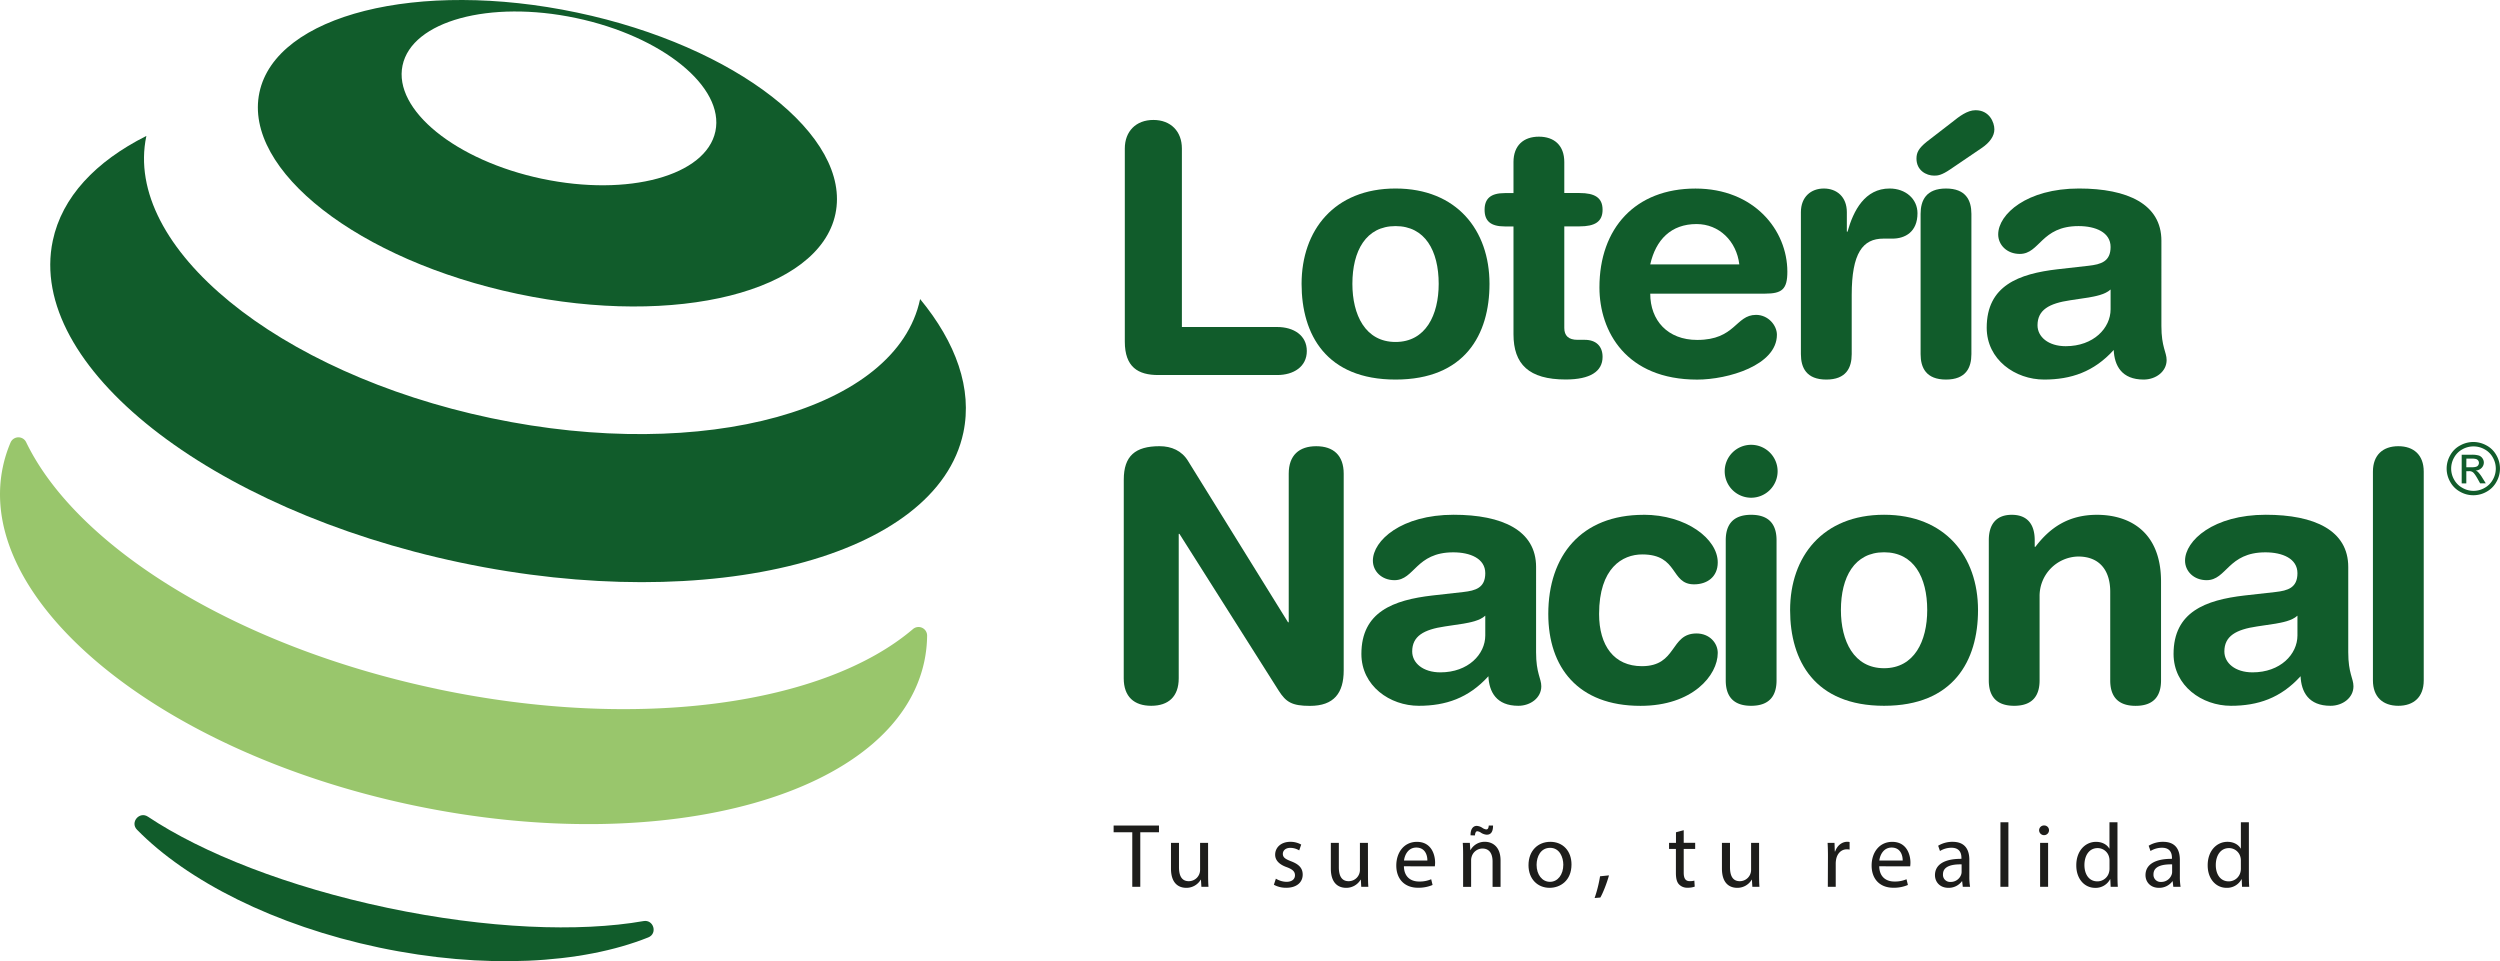 <svg xmlns="http://www.w3.org/2000/svg" viewBox="0 0 1804.92 693.95"><defs><style>.cls-1{fill:#115c2b;}.cls-2{fill:#1d1d1b;}.cls-3{fill:#99c66c;}</style></defs><g id="DERECHOS_RESERVADOS" data-name="DERECHOS RESERVADOS"><path class="cls-1" d="M1785.7,319.1a19.71,19.71,0,0,1,9.46,2.49,17.62,17.62,0,0,1,7.18,7.11,19.26,19.26,0,0,1,0,19.19,17.91,17.91,0,0,1-7.11,7.12,19.3,19.3,0,0,1-19.14,0,18,18,0,0,1-7.12-7.12,19.2,19.2,0,0,1,0-19.19,17.61,17.61,0,0,1,7.2-7.11A19.64,19.64,0,0,1,1785.7,319.1Zm0,3.19a16.32,16.32,0,0,0-7.89,2.07,15,15,0,0,0-6,5.94,16,16,0,0,0,0,16,15,15,0,0,0,6,5.94,16,16,0,0,0,16,0,15.06,15.06,0,0,0,5.93-5.94,16,16,0,0,0,0-16,14.79,14.79,0,0,0-6-5.94A16.28,16.28,0,0,0,1785.7,322.29ZM1777.26,349v-20.7h7.11a17.14,17.14,0,0,1,5.28.58,5.1,5.1,0,0,1,2.6,2,5.32,5.32,0,0,1,1,3,5.51,5.51,0,0,1-1.62,3.95,6.37,6.37,0,0,1-4.29,1.88,5.47,5.47,0,0,1,1.75,1.1,23.58,23.58,0,0,1,3.06,4.1l2.52,4.06h-4.08l-1.83-3.27c-1.44-2.56-2.6-4.17-3.49-4.81a4.25,4.25,0,0,0-2.67-.72h-2V349Zm3.34-11.65h4.06q2.89,0,4-.87a3,3,0,0,0,.55-3.94,3.11,3.11,0,0,0-1.42-1.08,10.47,10.47,0,0,0-3.35-.35h-3.8Z"/></g><g id="TU_SUEÑO_TU_REALIDAD" data-name="TU SUEÑO, TU REALIDAD"><path class="cls-2" d="M817.47,600.88H804V596h32.75v4.86H823.25v39.38h-5.78Z"/><path class="cls-2" d="M872.22,631.6c0,3.28.07,6.17.27,8.66h-5.12l-.33-5.18h-.13a12,12,0,0,1-10.5,5.9c-5,0-11-2.75-11-13.91V608.5h5.78v17.58c0,6,1.84,10.11,7.09,10.11a8.14,8.14,0,0,0,8.14-8.2V608.5h5.77Z"/><path class="cls-2" d="M921.14,634.36a15.22,15.22,0,0,0,7.62,2.29c4.2,0,6.17-2.1,6.17-4.72s-1.64-4.27-5.91-5.85c-5.71-2-8.4-5.18-8.4-9,0-5.12,4.13-9.32,11-9.32a15.84,15.84,0,0,1,7.81,2l-1.45,4.2a12.31,12.31,0,0,0-6.49-1.83c-3.41,0-5.32,2-5.32,4.33,0,2.62,1.91,3.8,6,5.38,5.51,2.1,8.33,4.86,8.33,9.58,0,5.58-4.33,9.52-11.87,9.52a18.15,18.15,0,0,1-8.93-2.17Z"/><path class="cls-2" d="M987.64,631.6c0,3.28.07,6.17.26,8.66h-5.12l-.32-5.18h-.13a12,12,0,0,1-10.51,5.9c-5,0-11-2.75-11-13.91V608.5h5.78v17.58c0,6,1.84,10.11,7.09,10.11a8.11,8.11,0,0,0,8.13-8.2V608.5h5.78Z"/><path class="cls-2" d="M1013.58,625.43c.13,7.81,5.12,11,10.9,11a20.82,20.82,0,0,0,8.79-1.65l1,4.14a25.76,25.76,0,0,1-10.57,2c-9.78,0-15.62-6.43-15.62-16s5.64-17.13,14.9-17.13c10.37,0,13.12,9.13,13.12,15a23.29,23.29,0,0,1-.19,2.69Zm16.93-4.14c.07-3.67-1.5-9.38-8-9.38-5.85,0-8.41,5.38-8.86,9.38Z"/><path class="cls-2" d="M1056.32,617.09c0-3.28-.06-6-.26-8.59h5.12l.33,5.25h.13a11.68,11.68,0,0,1,10.5-6c4.4,0,11.22,2.63,11.22,13.52v19h-5.77V622c0-5.12-1.91-9.39-7.35-9.39a8.22,8.22,0,0,0-7.75,5.91,8.38,8.38,0,0,0-.39,2.69v19.1h-5.78Zm5.38-14c-.13-4.27,1.65-6.83,4.47-6.83a8.1,8.1,0,0,1,4.07,1.44,6.42,6.42,0,0,0,2.75,1.12c1,0,1.71-.59,1.84-2.82h3.09c.06,4.39-1.45,6.63-4.53,6.63a8.68,8.68,0,0,1-4-1.32,5.89,5.89,0,0,0-2.82-1.18c-1,0-1.57,1.12-1.71,3Z"/><path class="cls-2" d="M1134.57,624.12c0,11.74-8.14,16.86-15.82,16.86-8.6,0-15.22-6.3-15.22-16.34,0-10.63,7-16.87,15.75-16.87C1128.4,607.77,1134.57,614.4,1134.57,624.12Zm-25.2.32c0,7,4,12.21,9.65,12.21s9.64-5.18,9.64-12.34c0-5.38-2.69-12.2-9.51-12.2S1109.37,618.4,1109.37,624.44Z"/><path class="cls-2" d="M1151.26,648.34a94.91,94.91,0,0,0,3.93-15.69l6.44-.66c-1.51,5.58-4.4,12.87-6.24,16Z"/><path class="cls-2" d="M1215.59,599.37v9.13h8.27v4.39h-8.27V630c0,3.94,1.12,6.17,4.34,6.17a12.73,12.73,0,0,0,3.34-.39l.26,4.33a14.07,14.07,0,0,1-5.12.79,8,8,0,0,1-6.23-2.43c-1.64-1.71-2.23-4.53-2.23-8.27V612.89H1205V608.5H1210v-7.62Z"/><path class="cls-2" d="M1270,631.6c0,3.28.07,6.17.26,8.66h-5.12l-.32-5.18h-.13a12,12,0,0,1-10.51,5.9c-5,0-11-2.75-11-13.91V608.5H1249v17.58c0,6,1.84,10.11,7.09,10.11a8.14,8.14,0,0,0,8.14-8.2V608.5H1270Z"/><path class="cls-2" d="M1319.72,618.4c0-3.73-.07-6.95-.26-9.9h5l.2,6.23h.26c1.45-4.27,4.92-7,8.79-7a6.24,6.24,0,0,1,1.64.2v5.45a8.57,8.57,0,0,0-2-.2c-4.07,0-7,3.09-7.75,7.42a16.47,16.47,0,0,0-.26,2.69v16.93h-5.71Z"/><path class="cls-2" d="M1356.75,625.43c.13,7.81,5.12,11,10.89,11a20.91,20.91,0,0,0,8.8-1.65l1,4.14a25.72,25.72,0,0,1-10.57,2c-9.78,0-15.62-6.43-15.62-16s5.65-17.13,14.9-17.13c10.37,0,13.13,9.13,13.13,15a20.82,20.82,0,0,1-.2,2.69Zm16.93-4.14c.06-3.67-1.51-9.38-8-9.38-5.84,0-8.4,5.38-8.86,9.38Z"/><path class="cls-2" d="M1417.07,640.26l-.45-4h-.2a11.84,11.84,0,0,1-9.71,4.72c-6.44,0-9.72-4.52-9.72-9.12,0-7.68,6.83-11.88,19.1-11.81v-.66c0-2.63-.72-7.35-7.22-7.35a15.87,15.87,0,0,0-8.27,2.36l-1.31-3.81a19.76,19.76,0,0,1,10.44-2.82c9.71,0,12.07,6.63,12.07,13v11.88a44,44,0,0,0,.53,7.61Zm-.85-16.21c-6.3-.13-13.45,1-13.45,7.15a5.11,5.11,0,0,0,5.45,5.52,7.91,7.91,0,0,0,7.68-5.32,6.19,6.19,0,0,0,.32-1.84Z"/><path class="cls-2" d="M1444.26,593.66H1450v46.6h-5.78Z"/><path class="cls-2" d="M1479.32,599.57a3.58,3.58,0,0,1-7.15,0,3.51,3.51,0,0,1,3.61-3.61A3.43,3.43,0,0,1,1479.32,599.57Zm-6.43,40.69V608.5h5.77v31.76Z"/><path class="cls-2" d="M1528.75,593.66v38.4c0,2.82.07,6,.26,8.2h-5.18l-.26-5.51h-.14A11.75,11.75,0,0,1,1512.6,641c-7.68,0-13.58-6.49-13.58-16.14-.07-10.57,6.5-17.07,14.24-17.07,4.86,0,8.14,2.3,9.58,4.86h.13v-19ZM1523,621.43a10,10,0,0,0-.26-2.43,8.49,8.49,0,0,0-8.34-6.7c-6,0-9.51,5.25-9.51,12.27,0,6.44,3.15,11.75,9.38,11.75a8.68,8.68,0,0,0,8.47-6.89,9.86,9.86,0,0,0,.26-2.49Z"/><path class="cls-2" d="M1569.06,640.26l-.46-4h-.2a11.83,11.83,0,0,1-9.71,4.72c-6.43,0-9.71-4.52-9.71-9.12,0-7.68,6.82-11.88,19.1-11.81v-.66c0-2.63-.72-7.35-7.22-7.35a15.84,15.84,0,0,0-8.27,2.36l-1.32-3.81a19.81,19.81,0,0,1,10.44-2.82c9.72,0,12.08,6.63,12.08,13v11.88a45,45,0,0,0,.52,7.61Zm-.85-16.21c-6.3-.13-13.46,1-13.46,7.15a5.12,5.12,0,0,0,5.45,5.52,7.9,7.9,0,0,0,7.68-5.32,5.9,5.9,0,0,0,.33-1.84Z"/><path class="cls-2" d="M1623.62,593.66v38.4c0,2.82.06,6,.26,8.2h-5.19l-.26-5.51h-.13a11.75,11.75,0,0,1-10.83,6.23c-7.68,0-13.59-6.49-13.59-16.14-.06-10.57,6.5-17.07,14.25-17.07,4.85,0,8.13,2.3,9.58,4.86h.13v-19Zm-5.78,27.77a10,10,0,0,0-.26-2.43,8.5,8.5,0,0,0-8.34-6.7c-6,0-9.51,5.25-9.51,12.27,0,6.44,3.15,11.75,9.38,11.75a8.69,8.69,0,0,0,8.47-6.89,9.86,9.86,0,0,0,.26-2.49Z"/></g><g id="NACIONAL"><path class="cls-1" d="M811.33,346.26c0-17.09,8.29-24.12,25.88-24.12,8.54,0,16.08,3.27,20.6,10.8l72.11,116.33h.5V342c0-13.32,7.53-19.85,19.85-19.85s19.84,6.53,19.84,19.85v142c0,16.33-7,25.62-24.37,25.62-13.06,0-17.33-2.76-22.6-11.05L851.53,385.45H851V489.72c0,13.31-7.54,19.84-19.85,19.84s-19.85-6.53-19.85-19.84Z"/><path class="cls-1" d="M1109,470.88c0,15.32,3.77,18.84,3.77,24.62,0,8.29-7.79,14.06-16.58,14.06-15.83,0-21.11-10-21.61-21.35-14.32,15.83-30.9,21.35-50.24,21.35-20.86,0-41.46-14.32-41.46-37.43,0-30.4,23.12-38.94,51.25-42.21l22.37-2.51c8.79-1,15.82-3,15.82-13.57s-10.8-15.07-23.11-15.07c-27.14,0-27.89,20.1-42.46,20.1-9.3,0-15.58-6.53-15.58-14.07,0-14.57,20.6-33.16,58.29-33.16,35.17,0,59.54,11.3,59.54,37.68Zm-36.68-26.39c-4,3.77-11.56,5-15.82,5.78l-13.32,2c-15.33,2.25-23.62,7-23.62,18.08,0,8.29,7.79,15.07,20.35,15.07,20.1,0,32.41-13.06,32.41-26.63Z"/><path class="cls-1" d="M1186.65,371.64c30.65,0,53.51,17.33,53.51,34.41,0,10.56-7.79,15.83-17.08,15.83-17.34,0-11-21.6-37.44-21.6-14.31,0-31.15,9.79-31.15,43,0,22.86,10.8,37.68,30.9,37.68,25.63,0,20.1-23.62,39.45-23.62,9.29,0,15.32,6.79,15.32,14.08,0,16.08-18.09,38.18-55.77,38.18-45.22,0-66.58-27.88-66.58-66.32,0-42.21,23.86-71.6,68.84-71.6"/><path class="cls-1" d="M1264.27,321.14a19.1,19.1,0,1,1-19.09,19.09,19.08,19.08,0,0,1,19.09-19.09M1245.93,390c0-9.79,4-18.33,18.34-18.33s18.34,8.54,18.34,18.33V491.22c0,9.8-4,18.34-18.34,18.34s-18.34-8.54-18.34-18.34Z"/><path class="cls-1" d="M1360.23,371.64c44.22,0,67.84,30.14,67.84,68.83,0,36.68-17.84,69.09-67.84,69.09s-67.83-32.41-67.83-69.09c0-38.69,23.62-68.83,67.83-68.83m0,110.79c21.86,0,31.16-19.6,31.16-42,0-23.86-9.8-41.7-31.16-41.7s-31.15,17.84-31.15,41.7c0,22.36,9.29,42,31.15,42"/><path class="cls-1" d="M1435.85,390c0-11.05,5-18.33,16.58-18.33S1469,378.92,1469,390v4.78h.5c10.3-13.57,23.62-23.11,44.47-23.11,22.11,0,46.23,11.05,46.23,48.23v71.35c0,9.8-4,18.34-18.34,18.34s-18.34-8.54-18.34-18.34V427.16c0-14.83-7.29-25.37-23.12-25.37a28.47,28.47,0,0,0-27.88,28.89v60.54c0,9.8-4,18.34-18.34,18.34s-18.34-8.54-18.34-18.34Z"/><path class="cls-1" d="M1695.36,470.88c0,15.32,3.76,18.84,3.76,24.62,0,8.29-7.78,14.06-16.57,14.06-15.83,0-21.11-10-21.61-21.35-14.32,15.83-30.9,21.35-50.25,21.35-20.85,0-41.45-14.32-41.45-37.43,0-30.4,23.11-38.94,51.25-42.21l22.36-2.51c8.79-1,15.83-3,15.83-13.57s-10.81-15.07-23.12-15.07c-27.13,0-27.88,20.1-42.46,20.1-9.29,0-15.57-6.53-15.57-14.07,0-14.57,20.6-33.16,58.28-33.16,35.18,0,59.55,11.3,59.55,37.68Zm-36.68-26.39c-4,3.77-11.56,5-15.83,5.78l-13.32,2c-15.32,2.25-23.61,7-23.61,18.08,0,8.29,7.78,15.07,20.35,15.07,20.1,0,32.41-13.06,32.41-26.63Z"/><path class="cls-1" d="M1713.18,340.48c0-12.06,7.29-18.34,18.34-18.34s18.34,6.28,18.34,18.34V491.22c0,12.06-7.28,18.34-18.34,18.34s-18.34-6.28-18.34-18.34Z"/></g><g id="LOTERIA"><path class="cls-1" d="M812.08,107.21c0-12.31,8-20.61,20.61-20.61s20.6,8.3,20.6,20.61V236.09h68.84c11.81,0,21.35,6,21.35,17.33s-9.54,17.34-21.35,17.34H836.2c-14.57,0-24.12-5.77-24.12-24.12Z"/><path class="cls-1" d="M1007.54,136.1c44.21,0,67.83,30.15,67.83,68.84,0,36.68-17.84,69.09-67.83,69.09s-67.84-32.41-67.84-69.09c0-38.69,23.62-68.84,67.84-68.84m0,110.79c21.85,0,31.15-19.59,31.15-41.95,0-23.87-9.8-41.71-31.15-41.71s-31.16,17.84-31.16,41.71c0,22.36,9.3,41.95,31.16,41.95"/><path class="cls-1" d="M1092.69,163.48h-6.28c-10.3,0-14.58-4-14.58-12s4.28-12.07,14.58-12.07h6.28V117c0-12,7.29-18.33,18.34-18.33s18.34,6.28,18.34,18.33v22.36h11.06c10.8,0,16.58,3.27,16.58,12.07s-5.78,12-16.58,12h-11.06v73.37c0,5.52,3,8.54,9.54,8.54h5.28c8,0,12.82,4.52,12.82,12.31,0,10.55-9,16.33-26.63,16.33-26.64,0-37.69-11.06-37.69-32.66Z"/><path class="cls-1" d="M1191.42,212c0,19.35,12.56,33.42,33.92,33.42,27.63,0,27.63-18.09,42.46-18.09,8.79,0,15.07,7.53,15.07,14.32,0,22.11-35.42,32.41-57.53,32.41-51.25,0-70.6-34.67-70.6-66.58,0-42.71,25.88-71.35,69.34-71.35,42.21,0,66.33,29.9,66.33,60.05,0,12.56-3.77,15.82-16.08,15.82Zm64.31-21.1c-2-16.83-14.56-29.14-30.89-29.14-18.35,0-29.4,11.3-33.42,29.14Z"/><path class="cls-1" d="M1300.19,153.18c0-11.05,7.29-17.08,16.58-17.08s16.59,6,16.59,17.08v14.07h.5c4.27-15.32,12.56-31.15,30.39-31.15,11.56,0,20.11,7.54,20.11,17.84,0,13.56-9,18.33-18.09,18.33h-6.53c-14.83,0-22.87,10.31-22.87,40.71v42.71c0,9.8-4,18.34-18.34,18.34s-18.34-8.54-18.34-18.34Z"/><path class="cls-1" d="M1409.47,88.11c5-4,10.8-8.54,16.83-8.54,10,0,13.57,8.79,13.57,13.82,0,4.77-3.27,9.54-9.3,13.57L1408,122.28c-6.28,4.27-9,4.52-11.56,4.52-5.77,0-12.81-3.77-12.81-12.31,0-4.52,1.76-7.53,7.29-12.06Zm-22.86,66.33c0-9.8,4-18.34,18.34-18.34s18.34,8.54,18.34,18.34V255.69c0,9.8-4,18.34-18.34,18.34s-18.34-8.54-18.34-18.34Z"/><path class="cls-1" d="M1560.46,235.34c0,15.32,3.77,18.84,3.77,24.62,0,8.29-7.79,14.07-16.58,14.07-15.83,0-21.11-10-21.61-21.36-14.32,15.83-30.9,21.36-50.25,21.36-20.85,0-41.45-14.32-41.45-37.44,0-30.4,23.11-38.94,51.25-42.2l22.36-2.52c8.8-1,15.83-3,15.83-13.56s-10.81-15.08-23.12-15.08c-27.13,0-27.88,20.1-42.45,20.1-9.3,0-15.58-6.53-15.58-14.07,0-14.57,20.6-33.16,58.29-33.16,35.17,0,59.54,11.31,59.54,37.69ZM1523.78,209c-4,3.77-11.56,5-15.83,5.78l-13.31,2c-15.33,2.26-23.62,7-23.62,18.08,0,8.3,7.79,15.08,20.35,15.08,20.1,0,32.41-13.06,32.41-26.63Z"/></g><g id="LINEA_1" data-name="LINEA 1"><path class="cls-1" d="M416.61,9.07C301.78-15.12,199.1,10.74,187.28,66.83S259,188,373.82,212.2s217.51-1.67,229.33-57.76S531.45,33.26,416.61,9.07m-25.28,120C329,115.92,283.87,79.29,290.62,47.24S353.41-.15,415.79,13,523.25,62.77,516.5,94.82s-62.8,47.39-125.17,34.24"/></g><g id="LINEA_2" data-name="LINEA 2"><path class="cls-1" d="M664.27,215.84l0,.16c-16.84,79.92-155.53,118.36-309.78,85.86S88.81,178.24,105.64,98.33c0-.06,0-.11,0-.17-36.57,18.39-60.89,44.05-67.54,75.63-19,90.1,112.8,194.13,294.34,232.38s344.1-3.79,363.08-93.88c6.65-31.58-5.24-64.88-31.29-96.45"/></g><g id="LINEA_3" data-name="LINEA 3"><path class="cls-3" d="M315.67,497.44C170,466.76,55.26,394.63,18.89,319.28a6.18,6.18,0,0,0-11.28.23,95,95,0,0,0-5.56,17.67c-20.26,96.15,112.24,205.48,296,244.18s349-7.88,369.3-104a94.71,94.71,0,0,0,2-18.41,6.19,6.19,0,0,0-10.23-4.77c-63.67,54.28-197.8,74-343.44,43.29"/></g><g id="LINEA_4" data-name="LINEA 4"><g id="LINEA_4-2" data-name="LINEA 4"><path class="cls-1" d="M279.79,655.44c-71.79-15.12-133.71-39.59-173-65.83-6.14-4.1-13.06,4.11-7.89,9.39,36.13,36.93,99.32,69.21,174.83,85.11S420.1,696,468.05,676.77c6.87-2.75,3.85-13.06-3.43-11.78-46.51,8.17-113,5.57-184.83-9.55"/></g></g></svg>
